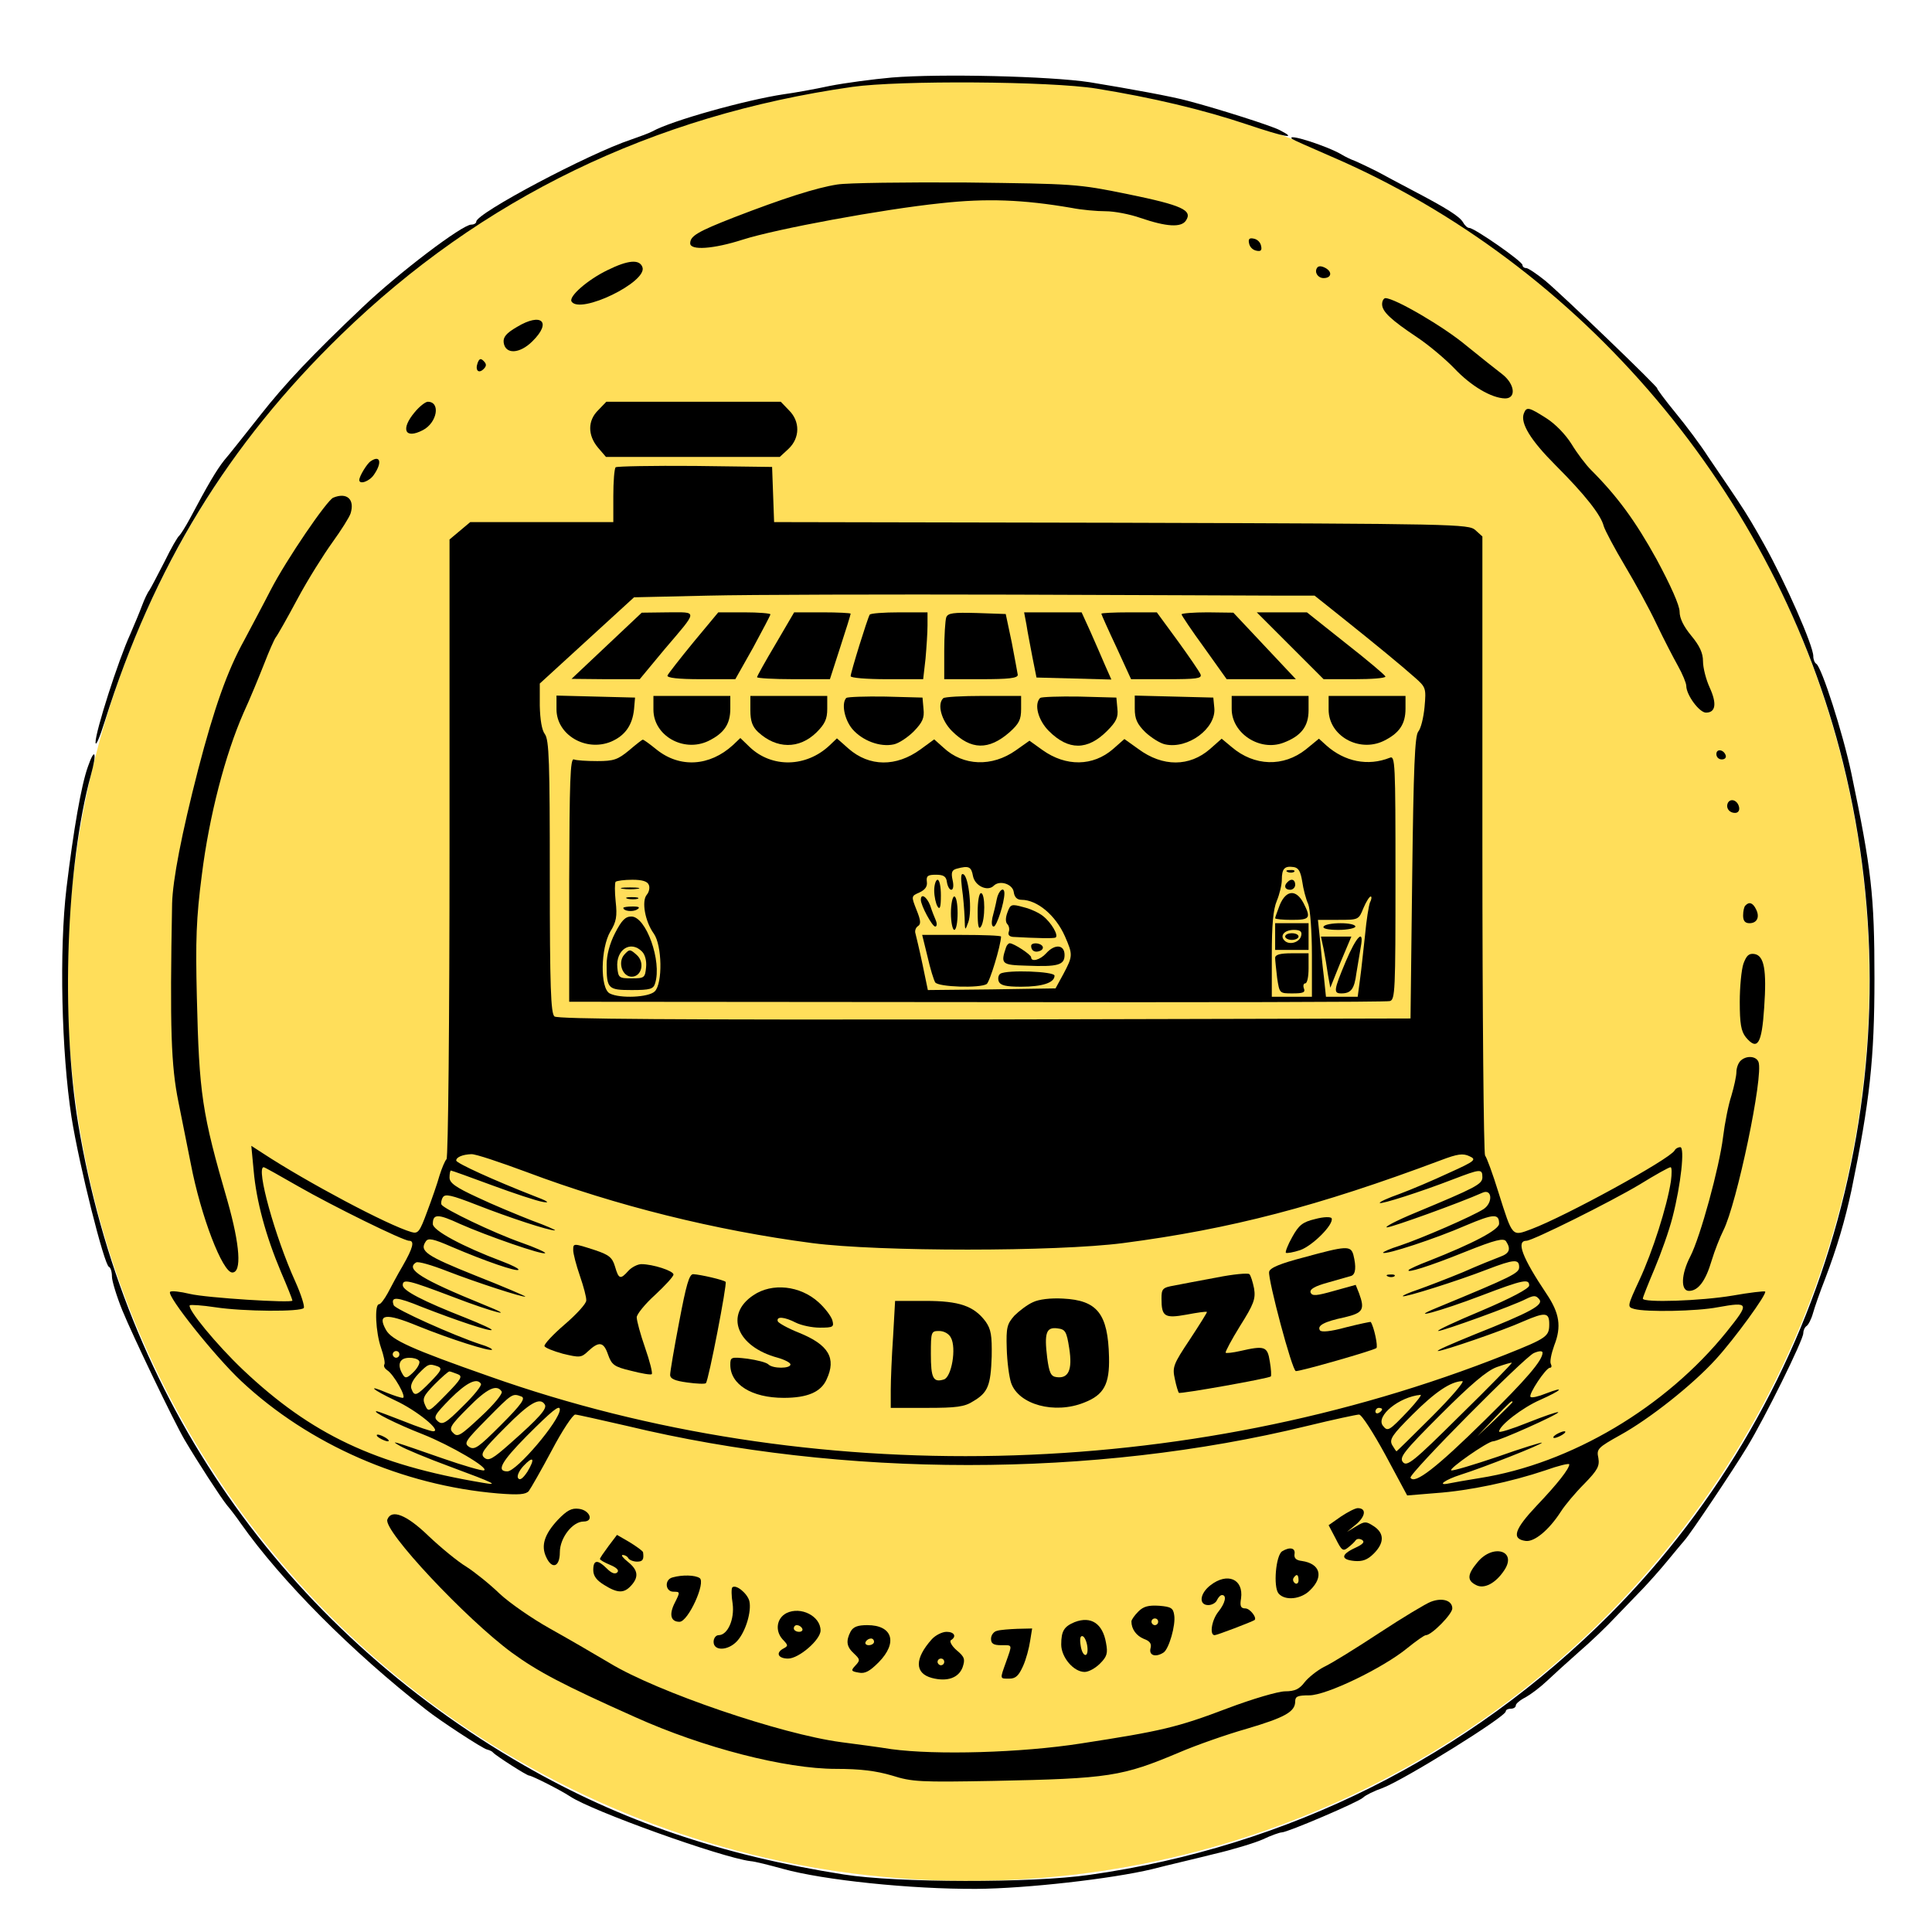 <?xml version="1.0" encoding="UTF-8" standalone="no"?>
<svg
   version="1.0"
   width="578pt"
   height="578pt"
   viewBox="0 0 578 578"
   preserveAspectRatio="xMidYMid meet"
   id="svg184"
   sodipodi:docname="logo.svg"
   inkscape:version="1.1 (c68e22c387, 2021-05-23)"
   xmlns:inkscape="http://www.inkscape.org/namespaces/inkscape"
   xmlns:sodipodi="http://sodipodi.sourceforge.net/DTD/sodipodi-0.dtd"
   xmlns="http://www.w3.org/2000/svg"
   xmlns:svg="http://www.w3.org/2000/svg">
  <defs
     id="defs188" />
  <sodipodi:namedview
     id="namedview186"
     pagecolor="#505050"
     bordercolor="#eeeeee"
     borderopacity="1"
     inkscape:pageshadow="0"
     inkscape:pageopacity="0"
     inkscape:pagecheckerboard="0"
     inkscape:document-units="pt"
     showgrid="false"
     inkscape:zoom="1.0795848"
     inkscape:cx="384.40705"
     inkscape:cy="385.79647"
     inkscape:window-width="1920"
     inkscape:window-height="1017"
     inkscape:window-x="-8"
     inkscape:window-y="-8"
     inkscape:window-maximized="1"
     inkscape:current-layer="layer2" />
  <g
     inkscape:groupmode="layer"
     id="layer1"
     inkscape:label="Layer 1"
     style="display:inline">
    <ellipse
       style="fill:#ffde5a;fill-opacity:1;stroke-width:13.74;stroke-linejoin:round;stroke-dashoffset:2.2"
       id="path1028"
       cx="289.695"
       cy="293.168"
       rx="269.548"
       ry="269.548" />
  </g>
  <g
     inkscape:groupmode="layer"
     id="layer2"
     inkscape:label="Layer 2">
    <g
       transform="matrix(0.1,0,0,-0.1,-0.512,578.197)"
       fill="#000000"
       stroke="none"
       id="g182">
      <path
         d="m 2673,5550 c -56,-5 -139,-16 -185,-25 -46,-10 -108,-21 -138,-25 -113,-17 -336,-79 -393,-111 -9,-5 -39,-16 -65,-25 -126,-42 -462,-220 -462,-245 0,-5 -7,-9 -15,-9 -27,0 -218,-145 -325,-247 -150,-142 -233,-230 -306,-323 -46,-58 -94,-119 -108,-135 -23,-29 -49,-73 -103,-175 -13,-24 -27,-46 -31,-50 -5,-3 -25,-38 -45,-79 -21,-41 -41,-79 -45,-85 -5,-6 -15,-27 -22,-46 -7,-19 -23,-57 -35,-85 -36,-78 -105,-294 -104,-324 0,-14 12,13 28,64 145,461 369,828 707,1156 420,408 932,656 1529,741 141,20 593,17 730,-5 167,-27 319,-63 450,-107 116,-39 155,-46 98,-17 -25,13 -182,63 -273,87 -47,13 -173,36 -295,56 -118,18 -446,26 -592,14 z"
         id="path2" />
      <path
         d="m 3871,5366 c 2,-2 54,-25 114,-51 C 4739,4991 5320,4304 5519,3500 5746,2585 5480,1615 4822,953 4398,527 3859,257 3265,173 3092,148 2688,149 2530,174 2162,232 1863,334 1574,500 851,915 376,1598 239,2420 c -52,315 -36,773 38,1043 19,68 12,86 -9,25 -20,-56 -43,-189 -64,-363 -22,-185 -15,-491 15,-685 23,-145 98,-443 112,-448 5,-2 9,-15 9,-29 0,-13 14,-59 31,-101 32,-78 154,-332 186,-387 39,-66 107,-171 127,-196 12,-14 30,-38 41,-54 121,-172 334,-386 555,-558 40,-32 170,-117 182,-119 7,-2 15,-5 18,-9 9,-10 101,-69 108,-69 10,-1 93,-43 122,-62 65,-44 453,-183 540,-194 14,-1 57,-12 97,-23 122,-34 383,-61 579,-60 150,1 405,30 526,59 46,12 129,31 184,45 56,13 122,33 147,44 25,12 51,21 57,21 17,0 230,91 243,104 7,7 33,20 59,29 67,26 368,213 368,229 0,5 7,8 15,8 8,0 15,4 15,10 0,5 13,16 29,24 16,9 44,30 63,48 19,18 63,58 97,88 35,30 84,77 109,104 26,27 63,65 82,85 19,20 53,58 75,85 22,27 45,54 50,60 16,17 146,211 187,279 53,87 168,320 168,340 0,8 4,18 10,22 5,3 14,20 19,38 5,18 21,64 36,102 37,97 60,177 79,265 55,267 69,394 69,635 0,249 -9,326 -69,613 -26,123 -89,318 -105,328 -5,3 -9,13 -9,23 0,31 -82,218 -148,336 -28,50 -47,83 -79,131 -19,28 -21,32 -88,130 -21,33 -65,92 -98,132 -32,39 -56,72 -54,72 7,0 -287,283 -336,323 -25,20 -50,37 -56,37 -6,0 -11,4 -11,9 0,11 -144,111 -159,111 -6,0 -14,8 -19,17 -10,17 -45,40 -152,96 -36,19 -83,44 -105,56 -22,11 -51,25 -65,31 -14,5 -32,14 -40,19 -43,26 -171,67 -149,47 z"
         id="path4" />
      <path
         d="m 2510,5230 c -64,-10 -163,-42 -308,-98 -110,-43 -132,-56 -132,-78 0,-22 70,-17 157,11 100,32 419,91 593,109 136,15 246,11 391,-14 30,-6 76,-10 102,-10 26,0 73,-9 104,-20 79,-27 122,-29 136,-8 21,31 -12,46 -173,79 -152,31 -161,31 -485,35 -181,1 -355,-1 -385,-6 z"
         id="path6" />
      <path
         d="m 3742,5054 c 2,-11 11,-20 22,-22 13,-3 17,1 14,14 -2,11 -11,20 -22,22 -13,3 -17,-1 -14,-14 z"
         id="path8" />
      <path
         d="m 1823,4974 c -60,-29 -117,-79 -108,-94 25,-40 229,59 212,103 -9,24 -43,21 -104,-9 z"
         id="path10" />
      <path
         d="m 3945,4980 c -8,-13 3,-30 20,-30 23,0 27,18 6,30 -13,7 -22,7 -26,0 z"
         id="path12" />
      <path
         d="m 4140,4872 c 0,-22 25,-46 106,-100 33,-22 83,-64 110,-92 50,-53 111,-89 152,-90 34,0 29,43 -8,72 -17,13 -65,51 -108,86 -68,57 -214,142 -242,142 -5,0 -10,-8 -10,-18 z"
         id="path14" />
      <path
         d="m 1552,4804 c -33,-19 -42,-31 -40,-47 5,-36 48,-34 86,4 59,58 27,87 -46,43 z"
         id="path16" />
      <path
         d="m 1434,4696 c -8,-22 3,-33 18,-18 9,9 9,15 0,24 -9,9 -13,7 -18,-6 z"
         id="path18" />
      <path
         d="m 1246,4549 c -43,-51 -30,-82 24,-54 43,22 54,85 15,85 -7,0 -25,-14 -39,-31 z"
         id="path20" />
      <path
         d="m 1795,4555 c -32,-31 -32,-75 -1,-112 l 24,-28 h 260 260 l 26,24 c 35,33 35,83 1,116 l -24,25 h -261 -261 z"
         id="path22" />
      <path
         d="m 4564,4545 c -11,-29 20,-80 95,-155 88,-88 136,-149 144,-182 4,-13 32,-66 63,-118 31,-52 74,-130 95,-175 21,-44 50,-100 64,-125 14,-25 25,-52 25,-60 0,-27 39,-80 59,-80 29,0 33,27 11,75 -11,24 -20,59 -20,79 0,24 -10,46 -35,76 -23,28 -35,52 -35,72 0,19 -27,79 -69,157 -63,114 -117,188 -196,267 -15,15 -41,49 -58,77 -18,29 -49,61 -76,78 -52,33 -59,35 -67,14 z"
         id="path24" />
      <path
         d="m 1114,4402 c -11,-7 -34,-45 -34,-56 0,-15 31,-4 44,16 25,36 19,60 -10,40 z"
         id="path26" />
      <path
         d="m 1847,4384 c -4,-4 -7,-43 -7,-86 v -78 h -214 -214 l -31,-26 -31,-26 v -922 c 0,-516 -4,-926 -9,-932 -5,-5 -14,-27 -21,-49 -6,-22 -23,-71 -37,-108 -22,-60 -27,-67 -47,-61 -70,20 -314,150 -445,236 l -34,22 7,-74 c 8,-91 36,-195 82,-304 19,-44 34,-82 34,-85 0,-8 -257,8 -307,20 -29,7 -56,10 -59,6 -11,-11 134,-193 213,-267 203,-190 483,-312 768,-336 63,-5 83,-3 92,7 6,8 37,62 69,122 31,59 63,107 70,107 6,0 76,-16 155,-34 648,-156 1396,-156 2035,0 78,19 148,34 155,34 8,0 43,-55 79,-121 l 65,-121 85,7 c 101,7 227,34 328,68 39,14 72,22 72,18 0,-13 -35,-58 -97,-123 -67,-71 -77,-100 -34,-106 26,-4 70,32 106,88 12,19 44,57 70,83 40,41 46,53 42,77 -6,27 -2,31 66,69 87,48 216,150 285,226 56,61 154,196 148,203 -3,2 -46,-3 -97,-12 -94,-16 -269,-22 -269,-9 0,4 16,44 35,89 19,45 44,115 54,155 25,97 37,209 23,209 -6,0 -14,-4 -17,-10 -16,-27 -327,-197 -428,-235 -59,-22 -56,-26 -99,110 -17,55 -35,104 -40,110 -4,5 -8,424 -8,930 v 922 l -21,19 c -20,18 -54,19 -1060,22 l -1038,2 -3,83 -3,82 -231,3 c -127,1 -233,-1 -237,-4 z m 1985,-384 h 106 l 84,-67 c 105,-84 173,-140 216,-178 33,-29 34,-32 29,-88 -3,-32 -11,-65 -19,-74 -10,-13 -14,-105 -18,-437 l -5,-421 -1274,-3 c -933,-1 -1277,1 -1287,9 -11,9 -14,88 -14,418 0,343 -2,410 -15,427 -9,12 -14,43 -15,85 v 66 l 141,129 141,129 221,5 c 122,3 533,4 912,3 380,-1 738,-3 797,-3 z M 1582,2275 c 266,-100 563,-174 853,-212 200,-26 729,-26 930,0 322,42 583,110 951,248 50,19 66,21 85,12 22,-10 19,-14 -61,-50 -47,-22 -113,-50 -148,-63 -34,-12 -61,-24 -59,-27 5,-4 119,32 220,71 81,31 87,32 87,6 0,-21 -20,-31 -200,-106 -58,-24 -96,-44 -85,-44 16,1 214,72 286,104 28,12 31,-30 3,-49 -32,-21 -186,-88 -252,-110 -29,-9 -51,-19 -49,-21 7,-7 159,43 248,82 83,35 99,36 99,5 0,-18 -77,-59 -212,-112 -29,-11 -55,-23 -58,-26 -11,-12 60,10 169,54 90,36 115,42 122,31 15,-23 10,-36 -18,-46 -16,-6 -66,-26 -111,-46 -46,-19 -106,-42 -134,-52 -27,-9 -48,-18 -46,-20 5,-4 162,45 252,80 81,31 96,32 96,7 0,-18 -20,-28 -245,-121 -95,-39 9,-11 132,36 126,48 143,51 143,30 0,-9 -55,-38 -142,-75 -79,-33 -137,-60 -130,-61 14,0 225,76 263,96 23,11 29,11 39,-1 14,-17 -24,-38 -195,-106 -66,-27 -115,-48 -108,-49 15,0 194,61 256,89 65,28 77,27 77,-8 0,-37 -6,-42 -129,-91 -958,-381 -2081,-406 -3041,-66 -234,82 -293,109 -310,139 -27,48 -2,52 95,12 99,-40 216,-77 222,-71 2,2 -13,10 -34,16 -82,27 -255,105 -260,117 -10,27 8,26 84,-5 105,-41 204,-74 209,-69 3,2 -32,18 -77,36 -130,51 -189,82 -189,98 0,20 18,15 150,-35 122,-47 199,-66 94,-24 -189,77 -237,107 -204,127 6,4 47,-8 93,-26 85,-33 229,-80 234,-76 1,1 -66,30 -150,63 -147,59 -168,73 -148,102 7,11 22,8 77,-16 103,-44 194,-75 200,-69 3,3 -19,14 -48,25 -120,45 -208,93 -208,112 0,31 15,31 82,0 79,-35 248,-94 254,-87 3,2 -30,17 -73,32 -82,29 -228,99 -237,113 -2,4 -1,14 4,22 7,11 25,7 102,-23 97,-38 216,-77 233,-76 6,0 -26,14 -70,30 -43,17 -116,47 -162,69 -65,30 -83,43 -83,59 0,12 2,21 4,21 3,0 58,-20 123,-44 65,-24 134,-47 153,-50 23,-4 13,3 -30,19 -115,45 -230,97 -230,105 0,10 19,18 45,19 12,1 86,-24 167,-54 z m -685,-42 c 103,-59 314,-163 332,-163 17,0 12,-21 -19,-75 -16,-27 -36,-65 -45,-82 -10,-18 -21,-33 -26,-33 -14,0 -10,-84 6,-130 8,-23 13,-46 10,-50 -3,-5 1,-12 8,-17 20,-12 60,-83 47,-83 -6,0 -27,7 -47,15 -63,27 -45,10 25,-23 63,-29 141,-92 113,-92 -7,0 -46,13 -88,30 -41,16 -78,30 -81,30 -17,0 61,-39 138,-69 83,-33 201,-102 183,-108 -5,-2 -61,14 -124,36 -155,54 -158,55 -127,37 15,-9 82,-37 150,-62 135,-50 148,-57 97,-48 -322,54 -513,145 -717,338 -78,74 -168,183 -159,193 3,2 37,0 76,-6 85,-13 258,-14 265,-2 3,5 -8,40 -25,78 -61,134 -119,343 -95,343 3,0 49,-26 103,-57 z m 4107,15 c -12,-77 -55,-211 -94,-295 -37,-80 -37,-81 -16,-87 35,-10 189,-7 250,5 95,17 96,13 27,-73 -182,-226 -466,-395 -739,-438 -37,-6 -78,-13 -92,-16 -38,-8 -12,11 35,26 67,21 247,92 243,96 -2,1 -62,-17 -132,-42 -71,-24 -134,-43 -139,-41 -11,3 109,87 125,87 16,0 199,82 195,87 -3,2 -43,-12 -91,-31 -47,-19 -86,-31 -86,-27 0,18 70,72 123,95 65,29 77,42 17,19 -22,-9 -43,-14 -46,-10 -7,7 46,87 58,87 5,0 6,5 3,11 -4,6 1,31 10,56 22,56 16,96 -23,154 -73,109 -92,159 -60,159 18,0 251,116 338,168 47,29 88,52 93,52 4,0 4,-19 1,-42 z M 1200,1730 c 0,-5 -4,-10 -10,-10 -5,0 -10,5 -10,10 0,6 5,10 10,10 6,0 10,-4 10,-10 z m 3420,5 c 0,-23 -48,-79 -172,-201 -146,-144 -211,-194 -223,-173 -7,10 341,361 369,373 16,7 26,7 26,1 z m -3360,-28 c 0,-8 -9,-22 -21,-33 -17,-16 -22,-16 -29,-4 -11,18 -13,34 -3,43 12,12 53,7 53,-6 z m 3113,-160 c -140,-139 -159,-154 -171,-139 -11,14 3,32 113,142 90,90 138,131 168,142 23,8 43,14 45,13 2,-1 -68,-73 -155,-158 z m -3058,147 c 14,-6 10,-13 -21,-45 -43,-44 -49,-46 -58,-22 -4,10 3,26 21,45 29,30 32,31 58,22 z m 59,-23 c 16,-6 12,-14 -34,-61 -52,-53 -53,-54 -63,-32 -9,20 -5,28 28,62 22,22 42,40 45,39 3,0 13,-4 24,-8 z m 70,-29 c 3,-5 -21,-35 -54,-67 -51,-51 -61,-57 -75,-45 -14,12 -10,19 37,67 49,49 80,64 92,45 z m 2846,-97 c -58,-58 -106,-105 -107,-105 -1,0 -7,9 -13,19 -9,17 0,30 61,91 67,67 114,99 149,100 8,0 -32,-47 -90,-105 z m -2784,74 c 4,-6 -23,-39 -62,-75 -61,-57 -70,-63 -83,-49 -14,13 -9,22 44,75 57,58 86,72 101,49 z m 59,-15 c 13,-5 1,-23 -61,-85 -67,-67 -79,-76 -95,-66 -17,11 -12,18 53,84 76,77 76,77 103,67 z m 2655,-41 c -60,-63 -63,-65 -78,-46 -21,29 49,86 113,92 5,1 -11,-20 -35,-46 z m -2585,17 c 8,-12 -17,-40 -103,-116 -53,-47 -65,-54 -78,-43 -13,11 -5,23 63,91 73,74 104,91 118,68 z m 2895,7 c 0,-1 -24,-25 -52,-52 l -53,-50 50,53 c 46,48 55,57 55,49 z m -2850,-22 c 0,-33 -129,-185 -157,-185 -34,0 -18,29 58,106 76,76 99,95 99,79 z m 2460,1 c 0,-3 -4,-8 -10,-11 -5,-3 -10,-1 -10,4 0,6 5,11 10,11 6,0 10,-2 10,-4 z M 1583,1379 c -14,-21 -23,-27 -28,-19 -4,6 3,22 16,36 30,32 36,23 12,-17 z"
         id="path28" />
      <path
         d="m 1820,3850 -105,-99 102,-1 h 102 l 73,88 c 103,121 102,112 11,112 l -78,-1 z"
         id="path30" />
      <path
         d="m 2080,3861 c -41,-50 -76,-95 -78,-100 -2,-7 32,-11 100,-11 h 103 l 53,94 c 28,52 52,97 52,100 0,3 -35,6 -78,6 h -78 z"
         id="path32" />
      <path
         d="m 2326,3856 c -31,-52 -56,-97 -56,-100 0,-3 49,-6 109,-6 h 109 l 31,96 c 17,52 31,97 31,100 0,2 -38,4 -84,4 h -85 z"
         id="path34" />
      <path
         d="m 2607,3943 c -7,-12 -57,-173 -57,-184 0,-5 47,-9 109,-9 h 108 l 7,61 c 3,34 6,79 6,100 v 39 h -84 c -47,0 -87,-3 -89,-7 z"
         id="path36" />
      <path
         d="m 2836,3935 c -3,-9 -6,-55 -6,-101 v -84 h 110 c 82,0 110,3 110,13 -1,6 -9,50 -18,97 l -18,85 -86,3 c -71,2 -87,0 -92,-13 z"
         id="path38" />
      <path
         d="m 3076,3913 c 3,-21 12,-65 18,-98 l 12,-60 112,-3 112,-3 -19,43 c -10,24 -30,69 -44,101 l -26,57 h -86 -86 z"
         id="path40" />
      <path
         d="m 3300,3946 c 0,-2 20,-47 45,-100 l 44,-96 h 107 c 88,0 105,2 101,14 -3,8 -34,53 -68,100 l -63,86 h -83 c -46,0 -83,-2 -83,-4 z"
         id="path42" />
      <path
         d="m 3540,3944 c 0,-3 30,-48 68,-100 l 67,-94 h 103 104 l -94,100 -93,99 -77,1 c -43,0 -78,-3 -78,-6 z"
         id="path44" />
      <path
         d="m 3865,3850 100,-100 h 92 c 51,0 93,3 93,8 -1,4 -54,49 -118,99 l -117,93 h -75 -75 z"
         id="path46" />
      <path
         d="m 1670,3660 c 0,-76 87,-128 163,-97 42,18 64,49 69,97 l 3,35 -117,3 -118,3 z"
         id="path48" />
      <path
         d="m 1960,3659 c 0,-78 90,-129 164,-94 47,23 66,50 66,97 v 38 h -115 -115 z"
         id="path50" />
      <path
         d="m 2250,3657 c 0,-32 6,-49 23,-65 55,-51 123,-52 175,-1 25,25 32,40 32,70 v 39 h -115 -115 z"
         id="path52" />
      <path
         d="m 2537,3694 c -15,-16 -6,-64 18,-93 30,-35 83,-55 124,-46 15,3 42,21 60,39 26,27 32,40 29,67 l -3,34 -111,3 c -60,1 -113,-1 -117,-4 z"
         id="path54" />
      <path
         d="m 2827,3693 c -19,-18 -5,-67 26,-98 57,-57 110,-58 172,-4 29,26 35,38 35,70 v 39 h -113 c -63,0 -117,-3 -120,-7 z"
         id="path56" />
      <path
         d="m 3117,3694 c -19,-19 -6,-67 26,-99 59,-59 116,-58 174,0 28,28 34,41 31,67 l -3,33 -111,3 c -60,1 -113,-1 -117,-4 z"
         id="path58" />
      <path
         d="m 3400,3662 c 0,-31 7,-46 31,-70 18,-17 45,-34 60,-37 68,-15 153,48 147,109 l -3,31 -117,3 -118,3 z"
         id="path60" />
      <path
         d="m 3690,3661 c 0,-73 84,-128 155,-101 53,20 75,49 75,97 v 43 h -115 -115 z"
         id="path62" />
      <path
         d="m 3980,3659 c 0,-78 90,-129 164,-94 47,23 66,50 66,97 v 38 h -115 -115 z"
         id="path64" />
      <path
         d="m 1887,3537 c -34,-28 -46,-32 -95,-32 -32,0 -63,2 -70,5 -11,4 -13,-65 -14,-360 v -365 l 1218,-1 c 671,-1 1227,0 1237,3 16,4 17,30 17,370 0,344 -1,365 -17,358 -65,-26 -135,-12 -190,37 l -22,20 -39,-32 c -67,-53 -154,-51 -222,7 l -30,25 -35,-31 c -61,-53 -141,-54 -214,0 l -42,30 -34,-30 c -60,-52 -141,-53 -211,-3 l -39,28 -41,-29 c -71,-50 -157,-47 -216,8 l -28,25 -41,-30 c -73,-53 -153,-52 -215,2 l -35,31 -22,-21 c -70,-66 -173,-68 -239,-5 l -28,27 -22,-21 c -70,-64 -159,-69 -228,-14 -21,17 -40,31 -42,30 -2,0 -20,-14 -41,-32 z m 1029,-376 c 6,-30 44,-47 62,-29 18,18 57,5 60,-19 2,-15 10,-23 23,-23 47,0 102,-46 130,-109 24,-55 24,-59 -4,-112 l -24,-44 -191,-3 -191,-2 -16,77 c -9,43 -19,84 -21,92 -3,8 1,18 7,22 10,6 9,17 -4,49 -16,41 -16,41 9,52 17,8 24,18 22,32 -2,17 2,21 27,21 23,0 31,-5 33,-22 2,-13 8,-23 13,-23 6,0 8,12 4,29 -5,23 -2,30 12,34 37,10 44,6 49,-22 z m 985,-16 c 3,-22 11,-53 18,-68 6,-16 11,-82 11,-153 v -124 h -60 -60 v 125 c 0,89 4,136 15,162 8,19 15,48 15,63 0,33 8,42 35,38 15,-2 21,-13 26,-43 z m -1955,-10 c 4,-8 1,-22 -6,-30 -16,-19 -5,-80 21,-116 25,-35 27,-149 3,-173 -18,-18 -104,-22 -135,-6 -29,16 -27,135 2,185 18,29 21,46 16,90 -3,29 -3,56 0,59 4,3 26,6 50,6 30,0 45,-5 49,-15 z m 2158,-52 c -4,-10 -11,-54 -15,-98 -5,-44 -11,-104 -15,-132 l -7,-53 h -47 -48 l -6,58 c -4,31 -9,83 -12,115 l -6,57 h 61 c 60,0 61,0 75,35 8,19 18,35 22,35 3,0 3,-8 -2,-17 z"
         id="path66" />
      <path
         d="m 2883,3125 c 4,-26 7,-66 8,-89 1,-40 1,-40 11,-13 12,33 2,133 -14,143 -8,5 -9,-7 -5,-41 z"
         id="path68" />
      <path
         d="m 2800,3118 c 0,-18 5,-40 10,-48 7,-11 10,-2 10,33 0,26 -4,47 -10,47 -5,0 -10,-15 -10,-32 z"
         id="path70" />
      <path
         d="m 2987,3091 c -3,-16 -9,-40 -13,-55 -3,-15 -2,-26 4,-26 9,0 32,72 32,99 0,23 -18,9 -23,-18 z"
         id="path72" />
      <path
         d="m 2930,3053 c 0,-41 3,-54 10,-43 13,20 13,100 0,100 -6,0 -10,-26 -10,-57 z"
         id="path74" />
      <path
         d="m 2760,3090 c 0,-17 34,-80 43,-80 5,0 6,8 2,18 -4,9 -12,29 -17,45 -10,26 -28,38 -28,17 z"
         id="path76" />
      <path
         d="m 2850,3050 c 0,-27 5,-50 10,-50 6,0 10,23 10,50 0,28 -4,50 -10,50 -5,0 -10,-22 -10,-50 z"
         id="path78" />
      <path
         d="m 3019,3052 c -6,-16 -6,-29 0,-35 5,-5 7,-16 4,-23 -3,-9 2,-14 13,-15 72,-4 120,-5 127,-2 10,6 -12,44 -37,64 -12,10 -38,22 -59,27 -36,10 -39,9 -48,-16 z"
         id="path80" />
      <path
         d="m 2780,2920 c 8,-36 19,-71 23,-77 9,-14 134,-18 154,-5 9,6 42,114 43,142 0,3 -53,5 -118,5 h -118 z"
         id="path82" />
      <path
         d="m 3015,2948 c -17,-50 -13,-53 60,-55 96,-4 115,2 115,32 0,31 -29,34 -55,5 -18,-20 -45,-27 -45,-12 0,8 -52,42 -64,42 -4,0 -9,-6 -11,-12 z"
         id="path84" />
      <path
         d="m 3090,2952 c 0,-14 11,-21 26,-15 8,3 11,9 8,14 -7,11 -34,12 -34,1 z"
         id="path86" />
      <path
         d="m 2998,2869 c -6,-4 -8,-14 -5,-23 5,-12 21,-16 67,-16 64,0 100,12 100,33 0,13 -142,18 -162,6 z"
         id="path88" />
      <path
         d="m 3858,3173 c 7,-3 16,-2 19,1 4,3 -2,6 -13,5 -11,0 -14,-3 -6,-6 z"
         id="path90" />
      <path
         d="m 3857,3143 c -12,-11 -8,-23 8,-23 8,0 15,7 15,15 0,16 -12,20 -23,8 z"
         id="path92" />
      <path
         d="m 3834,3075 c -7,-19 -14,-37 -14,-40 0,-3 23,-5 50,-5 54,0 58,5 35,50 -22,42 -52,40 -71,-5 z"
         id="path94" />
      <path
         d="m 3820,2980 v -40 h 50 50 v 40 40 h -50 -50 z m 78,3 c -4,-20 -35,-30 -50,-15 -15,15 0,32 28,32 19,0 25,-5 22,-17 z"
         id="path96" />
      <path
         d="m 3850,2980 c 0,-5 9,-10 20,-10 11,0 20,5 20,10 0,6 -9,10 -20,10 -11,0 -20,-4 -20,-10 z"
         id="path98" />
      <path
         d="m 3820,2916 c 0,-7 3,-34 6,-60 7,-46 7,-46 46,-46 32,0 39,3 34,15 -3,8 -1,15 4,15 6,0 10,20 10,45 v 45 h -50 c -35,0 -50,-4 -50,-14 z"
         id="path100" />
      <path
         d="m 1868,3123 c 12,-2 32,-2 45,0 12,2 2,4 -23,4 -25,0 -35,-2 -22,-4 z"
         id="path102" />
      <path
         d="m 1883,3093 c 9,-2 23,-2 30,0 6,3 -1,5 -18,5 -16,0 -22,-2 -12,-5 z"
         id="path104" />
      <path
         d="m 1870,3066 c 0,-10 28,-13 41,-5 10,6 7,9 -13,9 -16,0 -28,-2 -28,-4 z"
         id="path106" />
      <path
         d="m 1845,2990 c -16,-31 -25,-66 -25,-94 0,-72 4,-76 75,-76 55,0 65,3 70,20 21,66 -27,200 -71,200 -18,0 -29,-11 -49,-50 z m 81,-55 c 9,-9 14,-28 12,-47 -3,-31 -5,-33 -43,-33 -38,0 -40,2 -43,32 -5,54 40,83 74,48 z"
         id="path108" />
      <path
         d="m 1872,2925 c -19,-23 -5,-65 23,-65 30,0 40,43 15,65 -20,18 -22,18 -38,0 z"
         id="path110" />
      <path
         d="m 3965,3010 c -4,-6 13,-10 44,-10 28,0 51,5 51,10 0,6 -20,10 -44,10 -25,0 -48,-4 -51,-10 z"
         id="path112" />
      <path
         d="m 3965,2943 c 4,-21 10,-55 13,-77 l 7,-39 31,77 32,76 h -45 -46 z"
         id="path114" />
      <path
         d="m 4031,2905 c -36,-86 -37,-95 -13,-95 29,0 39,13 45,60 4,25 10,60 13,78 11,57 -12,35 -45,-43 z"
         id="path116" />
      <path
         d="m 3940,2135 c -38,-9 -49,-18 -69,-54 -13,-23 -21,-44 -19,-47 3,-2 22,1 43,8 37,13 101,77 94,95 -2,5 -23,5 -49,-2 z"
         id="path118" />
      <path
         d="m 1720,2042 c 0,-11 9,-45 20,-77 11,-32 20,-65 19,-74 0,-9 -29,-41 -64,-71 -35,-30 -62,-59 -61,-65 1,-5 26,-15 55,-23 50,-12 55,-12 75,7 33,31 47,29 60,-9 11,-31 18,-37 69,-49 31,-8 59,-13 62,-10 3,3 -6,39 -20,79 -14,40 -25,81 -25,91 0,9 25,40 55,67 30,28 55,55 55,61 0,11 -62,31 -96,31 -11,0 -29,-9 -39,-20 -24,-27 -29,-25 -40,13 -8,27 -18,35 -60,49 -65,21 -65,21 -65,0 z"
         id="path120" />
      <path
         d="m 3905,2020 c -69,-18 -101,-31 -103,-43 -4,-22 69,-297 80,-297 17,0 233,62 241,69 5,5 -7,63 -17,78 -1,1 -34,-6 -74,-16 -47,-13 -74,-15 -78,-9 -9,14 12,26 74,39 55,13 61,23 43,72 l -10,25 -65,-18 c -53,-15 -65,-16 -70,-5 -3,10 12,19 52,30 31,9 63,18 70,20 13,5 15,27 6,63 -8,28 -21,27 -149,-8 z"
         id="path122" />
      <path
         d="m 3645,1960 c -49,-9 -107,-20 -127,-24 -35,-6 -38,-10 -38,-39 0,-54 9,-60 75,-48 32,6 59,10 61,8 1,-1 -22,-38 -51,-82 -50,-75 -53,-83 -45,-119 4,-20 10,-39 12,-41 4,-4 269,43 275,49 2,2 1,22 -3,45 -7,45 -15,48 -89,31 -22,-5 -41,-7 -43,-5 -2,2 17,38 43,80 41,65 47,81 42,112 -4,20 -10,39 -14,43 -4,4 -48,0 -98,-10 z"
         id="path124" />
      <path
         d="m 2037,1827 c -15,-78 -27,-149 -27,-158 0,-12 14,-18 51,-23 28,-4 54,-5 56,-2 8,8 64,298 59,303 -6,6 -76,22 -97,23 -12,0 -21,-32 -42,-143 z"
         id="path126" />
      <path
         d="m 4158,1963 c 7,-3 16,-2 19,1 4,3 -2,6 -13,5 -11,0 -14,-3 -6,-6 z"
         id="path128" />
      <path
         d="m 2259,1907 c -87,-58 -50,-154 73,-187 21,-6 38,-15 38,-20 0,-13 -53,-13 -66,0 -6,6 -34,13 -62,17 -50,6 -52,5 -52,-18 0,-59 64,-99 160,-99 70,0 111,17 128,55 30,64 6,104 -83,140 -33,13 -61,29 -63,34 -5,16 21,13 54,-4 16,-8 48,-15 72,-15 40,0 43,2 37,23 -4,12 -22,36 -41,53 -55,50 -139,59 -195,21 z"
         id="path130" />
      <path
         d="m 3095,1886 c -16,-7 -41,-26 -55,-40 -22,-25 -25,-35 -23,-98 1,-39 7,-85 13,-103 22,-65 130,-95 219,-59 59,23 76,55 74,136 -3,130 -35,170 -138,175 -36,2 -72,-2 -90,-11 z m 109,-138 c 10,-64 -2,-91 -38,-86 -17,2 -22,13 -28,58 -9,74 -3,92 30,88 24,-3 28,-8 36,-60 z"
         id="path132" />
      <path
         d="m 2677,1783 c -4,-58 -7,-130 -7,-160 v -53 h 108 c 88,0 113,3 139,20 44,26 52,47 55,134 1,63 -2,81 -18,104 -35,47 -79,62 -180,62 h -91 z m 173,-3 c 17,-31 2,-118 -21,-125 -32,-10 -39,4 -39,76 0,67 1,69 25,69 14,0 29,-8 35,-20 z"
         id="path134" />
      <path
         d="m 1140,1480 c 8,-5 20,-10 25,-10 6,0 3,5 -5,10 -8,5 -19,10 -25,10 -5,0 -3,-5 5,-10 z"
         id="path136" />
      <path
         d="m 4660,1490 c -8,-5 -10,-10 -5,-10 6,0 17,5 25,10 8,5 11,10 5,10 -5,0 -17,-5 -25,-10 z"
         id="path138" />
      <path
         d="m 1002,4293 c -19,-8 -140,-185 -187,-276 -23,-45 -59,-112 -79,-150 -51,-92 -90,-203 -138,-387 -50,-194 -76,-330 -78,-401 -7,-376 -3,-486 19,-594 12,-60 29,-144 37,-185 30,-157 95,-325 124,-325 29,0 23,82 -14,213 -77,265 -85,320 -92,612 -4,168 -2,234 15,365 22,176 70,360 125,485 19,41 46,107 61,145 15,39 31,75 35,80 5,6 34,57 65,115 31,58 79,134 105,170 26,36 50,74 54,86 13,42 -11,64 -52,47 z"
         id="path140" />
      <path
         d="m 5140,3526 c 0,-9 7,-16 16,-16 9,0 14,5 12,12 -6,18 -28,21 -28,4 z"
         id="path142" />
      <path
         d="m 5175,3381 c -8,-15 3,-31 21,-31 9,0 14,7 12,17 -4,20 -24,28 -33,14 z"
         id="path144" />
      <path
         d="m 5227,3073 c -4,-3 -7,-17 -7,-30 0,-16 6,-23 19,-23 23,0 32,19 19,43 -9,18 -20,22 -31,10 z"
         id="path146" />
      <path
         d="m 5221,2899 c -6,-18 -11,-69 -11,-114 0,-66 4,-88 18,-106 35,-42 48,-20 55,88 8,114 0,157 -30,161 -16,2 -23,-5 -32,-29 z"
         id="path148" />
      <path
         d="m 5212,2608 c -7,-7 -12,-22 -12,-33 0,-12 -7,-44 -15,-71 -9,-27 -20,-83 -25,-124 -11,-90 -68,-299 -98,-357 -28,-54 -29,-103 -4,-103 28,0 50,30 68,91 9,30 25,70 35,90 40,79 121,464 105,504 -7,18 -37,20 -54,3 z"
         id="path150" />
      <path
         d="m 1674,1235 c -40,-43 -51,-77 -35,-111 17,-38 41,-31 41,14 0,43 38,92 71,92 32,0 19,34 -14,38 -22,3 -36,-5 -63,-33 z"
         id="path152" />
      <path
         d="m 4017,1245 -37,-26 21,-40 c 18,-36 22,-39 37,-27 9,7 20,17 23,22 4,5 12,5 19,1 9,-6 3,-13 -21,-24 -43,-20 -43,-35 -2,-39 24,-2 39,3 58,22 32,32 32,61 0,82 -23,15 -27,15 -52,0 l -28,-17 29,24 c 27,24 29,47 3,47 -7,0 -29,-11 -50,-25 z"
         id="path154" />
      <path
         d="m 1164,1236 c -13,-33 235,-297 372,-398 78,-57 154,-97 369,-193 204,-92 450,-155 601,-155 74,0 120,-6 168,-20 60,-19 84,-20 303,-16 348,7 385,13 558,86 49,21 140,53 200,70 115,34 145,51 145,82 0,15 8,18 42,18 52,0 221,82 293,141 26,21 51,39 56,39 17,0 79,63 79,80 0,24 -30,33 -64,20 -14,-5 -84,-47 -154,-93 -70,-46 -144,-92 -166,-102 -21,-11 -47,-32 -58,-46 -15,-20 -29,-27 -58,-27 -21,0 -99,-23 -173,-51 -150,-57 -198,-68 -438,-105 -179,-28 -434,-35 -567,-17 -37,6 -105,15 -151,21 -180,24 -549,150 -691,236 -47,28 -128,75 -180,104 -52,29 -120,76 -150,104 -30,29 -75,65 -100,81 -25,15 -75,56 -112,91 -67,65 -112,82 -124,50 z"
         id="path156" />
      <path
         d="m 1826,1157 c -14,-19 -26,-36 -26,-39 0,-3 14,-11 31,-18 19,-8 27,-16 21,-22 -7,-7 -18,-2 -31,11 -28,28 -41,27 -41,-4 0,-18 10,-31 33,-45 40,-25 59,-25 80,-2 24,26 21,47 -9,71 -15,12 -22,21 -16,21 6,0 14,-4 17,-10 3,-5 15,-10 26,-10 17,0 21,6 18,28 -1,4 -19,17 -40,30 l -38,22 z"
         id="path158" />
      <path
         d="m 3841,1141 c -19,-12 -27,-106 -11,-126 19,-23 68,-18 95,10 41,40 30,79 -25,87 -17,2 -24,8 -22,21 3,18 -14,22 -37,8 z m 49,-87 c 0,-8 -5,-12 -10,-9 -6,4 -8,11 -5,16 9,14 15,11 15,-7 z"
         id="path160" />
      <path
         d="m 4426,1109 c -31,-37 -33,-55 -5,-69 24,-13 59,5 85,45 38,58 -34,79 -80,24 z"
         id="path162" />
      <path
         d="m 2018,1063 c -26,-6 -23,-43 2,-43 20,0 20,-1 5,-31 -19,-36 -14,-59 13,-59 26,0 80,119 60,131 -14,9 -51,10 -80,2 z"
         id="path164" />
      <path
         d="m 3626,1039 c -32,-25 -35,-59 -6,-59 11,0 23,7 26,15 4,8 10,15 15,15 15,0 10,-24 -11,-50 -20,-25 -27,-70 -11,-70 7,0 109,39 119,45 9,6 -13,35 -27,35 -14,0 -17,7 -13,30 8,58 -41,79 -92,39 z"
         id="path166" />
      <path
         d="m 2196,1033 c -3,-3 -3,-25 1,-49 6,-47 -15,-94 -42,-94 -8,0 -15,-9 -15,-20 0,-28 43,-27 70,2 26,28 44,89 37,120 -6,23 -40,51 -51,41 z"
         id="path168" />
      <path
         d="m 3411,961 c -12,-12 -21,-25 -21,-30 0,-23 15,-43 37,-52 19,-7 24,-15 20,-29 -5,-21 16,-27 39,-12 16,10 37,82 32,112 -3,21 -9,25 -45,28 -32,2 -47,-2 -62,-17 z m 59,-31 c 0,-5 -4,-10 -10,-10 -5,0 -10,5 -10,10 0,6 5,10 10,10 6,0 10,-4 10,-10 z"
         id="path170" />
      <path
         d="m 2358,956 c -29,-15 -35,-52 -12,-78 18,-19 18,-20 1,-29 -22,-13 -13,-29 16,-29 32,0 97,56 97,84 0,43 -59,73 -102,52 z m 47,-46 c 3,-5 -1,-10 -9,-10 -9,0 -16,5 -16,10 0,6 4,10 9,10 6,0 13,-4 16,-10 z"
         id="path172" />
      <path
         d="m 3220,929 c -31,-13 -40,-26 -40,-67 0,-38 37,-82 70,-82 12,0 32,11 46,25 21,21 24,31 18,62 -10,58 -45,81 -94,62 z m 38,-72 c 5,-37 -15,-34 -20,3 -3,19 -1,29 6,27 6,-2 12,-16 14,-30 z"
         id="path174" />
      <path
         d="m 2550,901 c -15,-29 -12,-46 10,-66 18,-17 19,-20 5,-35 -15,-16 -14,-18 9,-22 19,-4 33,4 60,31 58,59 41,111 -34,111 -29,0 -42,-5 -50,-19 z m 70,-31 c 0,-5 -7,-10 -16,-10 -8,0 -12,5 -9,10 3,6 10,10 16,10 5,0 9,-4 9,-10 z"
         id="path176" />
      <path
         d="m 2988,903 c -10,-2 -18,-13 -18,-24 0,-14 7,-19 30,-19 35,0 34,4 15,-50 -19,-53 -19,-50 10,-50 19,0 28,9 41,38 9,20 18,54 21,75 l 6,37 -44,-1 c -24,-1 -52,-3 -61,-6 z"
         id="path178" />
      <path
         d="m 2793,878 c -52,-58 -52,-102 0,-116 46,-12 80,0 92,32 8,24 6,31 -18,51 -15,13 -22,27 -17,30 18,11 10,25 -13,25 -13,0 -33,-10 -44,-22 z m 37,-68 c 0,-5 -4,-10 -10,-10 -5,0 -10,5 -10,10 0,6 5,10 10,10 6,0 10,-4 10,-10 z"
         id="path180" />
    </g>
  </g>
</svg>
